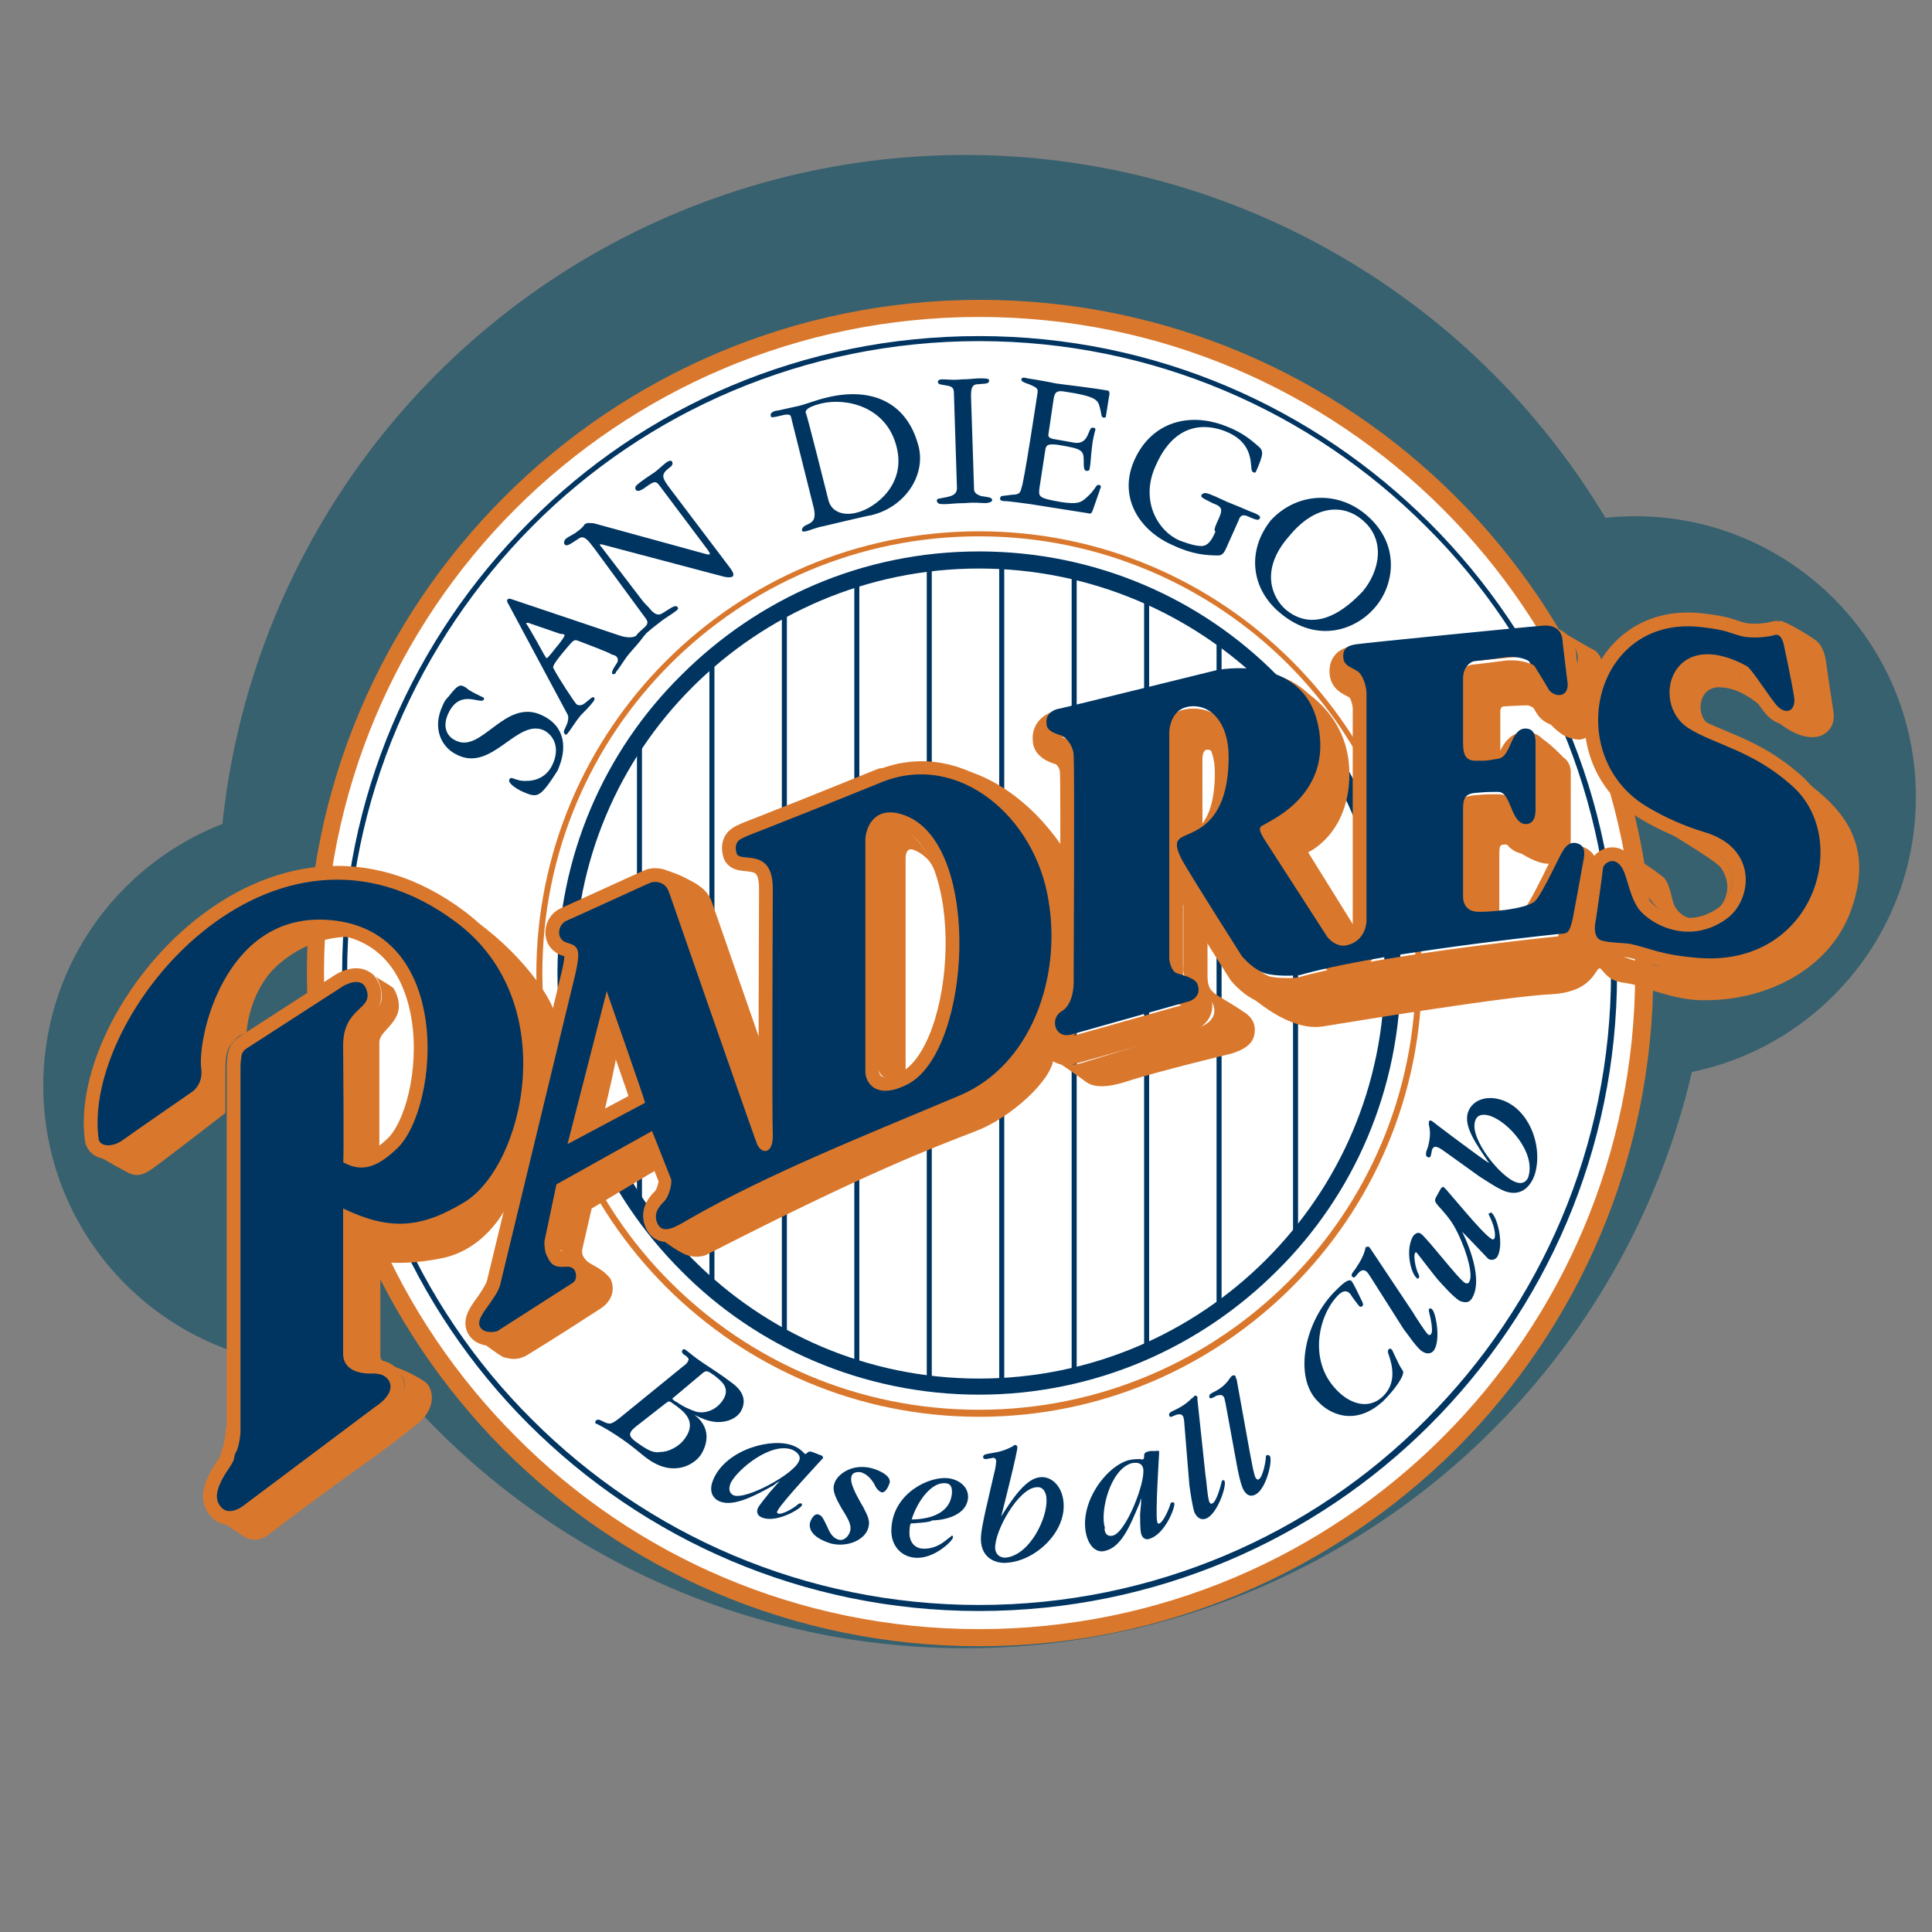 <?xml version="1.0" encoding="utf-8"?>
<!-- Generator: Adobe Illustrator 22.1.0, SVG Export Plug-In . SVG Version: 6.00 Build 0)  -->
<svg version="1.1" id="Layer_1" xmlns="http://www.w3.org/2000/svg" xmlns:xlink="http://www.w3.org/1999/xlink" x="0px" y="0px"
	 viewBox="0 0 192 192" style="enable-background:new 0 0 192 192;" xml:space="preserve">
<rect x="0" y="0" width="192" height="192" fill="#808080" stroke="none"/>
<style type="text/css">
	.st0{fill:#38616F;}
	.st1{fill:#FFFFFF;}
	.st2{fill:#D9782D;}
	.st3{fill:#003562;}
	.st4{fill:none;stroke:#D9782D;stroke-width:2.736;stroke-linecap:round;stroke-linejoin:round;stroke-miterlimit:2.613;}
</style>
<circle class="st0" cx="32.2" cy="107.9" r="27.9"/>
<circle class="st0" cx="162.5" cy="79.2" r="27.9"/>
<circle class="st0" cx="95.9" cy="89.6" r="74.2"/>
<path class="st1" d="M97.3,162.7c36.4,0,66-29.5,66-66s-29.5-66-66-66c-36.4,0-66,29.5-66,66C31.3,133.2,60.9,162.7,97.3,162.7z"/>
<path class="st2" d="M97.3,161.9c18,0,34.3-7.3,46.1-19.1c11.8-11.8,19.1-28.1,19.1-46.1c0-18-7.3-34.3-19.1-46.1
	c-11.8-11.8-28.1-19.1-46.1-19.1c-18,0-34.3,7.3-46.1,19.1S32.2,78.7,32.2,96.7c0,18,7.3,34.3,19.1,46.1
	C63,154.6,79.3,161.9,97.3,161.9L97.3,161.9z M97.3,163.6c-18.5,0-35.2-7.5-47.3-19.6C38,131.9,30.5,115.2,30.5,96.7
	c0-18.5,7.5-35.2,19.6-47.3c12.1-12.1,28.8-19.6,47.3-19.6s35.2,7.5,47.3,19.6c12.1,12.1,19.6,28.8,19.6,47.3
	c0,18.5-7.5,35.2-19.6,47.3C132.5,156.1,115.8,163.6,97.3,163.6z"/>
<path class="st3" d="M97.3,159.5c17.3,0,33.1-7,44.4-18.4c11.4-11.4,18.4-27.1,18.4-44.4c0-17.3-7-33.1-18.4-44.4
	c-11.4-11.4-27.1-18.4-44.4-18.4s-33.1,7-44.4,18.4S34.5,79.4,34.5,96.7s7,33.1,18.4,44.4C64.3,152.5,80,159.5,97.3,159.5z
	 M97.3,160.1c-17.5,0-33.3-7.1-44.8-18.6C41.1,130.1,34,114.2,34,96.7c0-17.5,7.1-33.3,18.6-44.8C64,40.4,79.8,33.4,97.3,33.4
	c17.5,0,33.3,7.1,44.8,18.6c11.5,11.5,18.6,27.3,18.6,44.8s-7.1,33.3-18.6,44.8C130.7,153,114.8,160.1,97.3,160.1z"/>
<path class="st3" d="M67.5,136.1c0.2-0.2,0.7-0.5,0.8-0.7c0.2-0.3,0.2-0.4-0.2-0.7c-0.2-0.1-0.4-0.3-0.3-0.5c0.1-0.2,0.3-0.1,0.4,0
	c0.3,0.2,0.7,0.6,1.6,1.2c0.9,0.6,2,1.3,2.9,2c1.7,1.2,1.2,2.4,0.9,2.9c-0.6,0.9-1.8,1.1-2.6,1c-0.7-0.1-1.2-0.3-2-0.7l0,0
	c2,1.5,1,3.4,0.7,3.9c-0.7,1.1-2.8,2.3-5.3,0.5c-0.6-0.4-1.5-1.3-3.2-2.4c-0.9-0.6-1.7-1-1.9-1.1c-0.1,0-0.2-0.1-0.1-0.3
	c0.2-0.2,0.4-0.1,0.6,0c0.8,0.4,0.9,0.4,1.8-0.3L67.5,136.1L67.5,136.1z M63.8,141.3c-0.1,0.1-1,0.7-1.1,1c-0.2,0.3-0.1,0.6,0.8,1.2
	c1,0.7,1.5,0.9,2.1,0.8c0.8,0,1.9-0.5,2.5-1.4c1.2-1.7-0.2-2.7-1.2-3.4c-0.4-0.3-0.4-0.3-0.8,0L63.8,141.3z M66.8,139
	c0.2,0.2,0.3,0.3,0.4,0.3c0.7,0.5,1.4,0.8,2,1c0.8,0.2,1.9-0.1,2.6-1.1c0.9-1.3-0.2-2-0.8-2.5c-0.7-0.5-0.8-0.5-1.1-0.3L66.8,139z
	 M81.5,144.6c0.1,0,0.3,0.1,0.3,0.3c-0.1,0.1-4.2,4.5-4.5,5.2c-0.1,0.1-0.1,0.3,0,0.3c0.4,0.2,1.7-0.6,2-0.9
	c0.1-0.1,0.2-0.1,0.3-0.1c0.1,0,0.1,0.1,0.1,0.2c-0.2,0.4-2.6,1.8-4,1.2c-0.2-0.1-0.6-0.3-0.4-0.9c0.2-0.4,0.9-1.2,1.2-1.6l0.7-0.8
	c0.1-0.1,0.3-0.3,0.3-0.3l0,0c-0.2,0.1-0.4,0.2-0.6,0.4c-1.8,1-4,2.2-5.4,1.6c-0.9-0.4-1-1.3-0.6-2.2c1.3-3,5.9-4.2,8-3.3
	c0.5,0.2,0.8,0.5,0.9,0.6c0,0,0.2,0.2,0.2,0.2c0.1,0,0.2-0.1,0.2-0.1c0.2-0.2,0.3-0.2,0.8,0L81.5,144.6L81.5,144.6z M72.9,148.6
	c1.2,0.5,6-2.1,6.5-3.4c0.3-0.6-0.4-1-0.6-1.1c-2.1-0.9-5.5,1.9-6.2,3.3C72.5,147.7,72.3,148.3,72.9,148.6z M80.5,151.3
	c0.1-0.3,0.4-0.9,0.8-0.8c0.4,0.1,0.5,0.4,0.9,1.2c0.4,1,0.8,1.2,1.1,1.3c0.6,0.2,1.1-0.4,1.2-0.9c0.1-0.5-0.1-1-0.8-2.1
	c-0.7-1.2-1-1.9-0.8-2.5c0.2-0.9,1.7-2.1,3.7-1.6c1.1,0.3,2,0.9,1.8,1.5c-0.1,0.3-0.4,1-0.8,0.9c-0.3-0.1-0.6-0.5-0.7-0.8
	c-0.2-0.3-0.6-1-1.4-1.2c-0.1,0-0.8-0.1-0.9,0.5c-0.1,0.5,0.2,1.3,1.2,3c0.4,0.8,0.7,1.3,0.5,2c-0.3,1.2-2,2-3.7,1.6
	C82.3,153.3,80.2,152.7,80.5,151.3L80.5,151.3z M90.5,151.4c-0.1,0.3-0.1,0.4-0.1,0.5c-0.2,1.7,0.9,2,1.3,2c0.3,0,1.2,0.1,2.4-0.9
	c0.4-0.3,0.5-0.4,0.5-0.4c0.1,0,0.1,0.1,0.1,0.2c0,0.3-1.9,2.2-3.8,2c-1.3-0.1-2.5-1.2-2.3-3.1c0.3-3.4,3.8-5,5.6-4.8
	c1,0.1,2.1,0.8,2,2c-0.2,1.9-2.8,2.2-3.6,2.2C92.6,151.3,90.5,151.4,90.5,151.4z M94.6,148.4c0-0.2,0.1-1-0.7-1
	c-1.3-0.1-2.7,1.7-3.3,3.6C91.8,151,94.4,150.7,94.6,148.4z M99.5,150.7c1.2-1.9,2.5-3.8,3.9-3.9c1.1-0.1,2.2,0.9,2.3,2.6
	c0.2,2.9-2.8,5.7-5.6,5.9c-0.8,0.1-2.4-0.2-2.6-2c-0.1-0.8,0.2-2,0.4-3l0.9-3.9c0.1-0.3,0.2-1,0.2-1.2c0-0.2-0.2-0.4-0.4-0.3
	c-0.1,0-0.5,0.1-0.6,0.1c-0.1,0-0.3,0-0.3-0.2c0-0.3,0.4-0.3,0.9-0.4c0.7-0.1,1.4-0.3,2.1-0.7c0.1-0.1,0.1-0.1,0.2-0.1
	c0.1,0,0.2,0.1,0.2,0.2C101.2,144,99.7,149.9,99.5,150.7L99.5,150.7L99.5,150.7z M104,149c0-0.6-0.3-1.3-1-1.2
	c-1.8,0.1-4.2,4.4-4.1,6.1c0.1,0.9,0.9,0.9,1,0.9C102.3,154.6,104.1,150.9,104,149z M114.8,144.2c0.1,0,0.4-0.1,0.4,0.1
	c0,0.1-0.4,6.2-0.2,6.9c0,0.1,0.1,0.3,0.2,0.2c0.4-0.1,1-1.5,1.1-1.9c0-0.1,0.1-0.2,0.2-0.2c0.1,0,0.2,0,0.2,0.1c0,0,0,0,0,0
	c0.1,0.4-0.9,3-2.4,3.5c-0.2,0.1-0.7,0.2-0.9-0.5c-0.1-0.4-0.1-1.5-0.1-1.9l0.1-1.1c0-0.1,0-0.4,0-0.5l0,0c-0.1,0.2-0.1,0.4-0.2,0.6
	c-0.8,1.9-1.7,4.2-3.3,4.6c-0.9,0.3-1.6-0.4-1.9-1.4c-0.9-3.2,1.9-7,4.2-7.6c0.5-0.1,0.9-0.1,1.1-0.1c0,0,0.3,0.1,0.3,0
	c0.1,0,0.1-0.2,0.1-0.3c0-0.3,0.1-0.4,0.6-0.5L114.8,144.2z M110.6,152.6c1.3-0.3,3.3-5.4,3-6.7c-0.2-0.7-0.9-0.5-1.1-0.5
	c-2.2,0.6-3.2,4.9-2.7,6.4C109.7,152.1,109.9,152.8,110.6,152.6L110.6,152.6z M119.8,146.6c0.1,0.5,0.2,2.3,0.4,2.7
	c0.1,0.1,0.1,0.2,0.3,0.1c0.4-0.2,0.8-1.7,0.9-2.1c0-0.1,0-0.1,0.1-0.2c0.1,0,0.2,0,0.2,0.1c0.2,0.5-0.7,3.2-1.8,3.7
	c-0.5,0.2-0.9,0-1.2-0.6c-0.2-0.6-0.4-2-0.5-2.7l-0.5-6.1c0-0.4-0.1-0.6-0.1-0.7c-0.2-0.4-0.6-0.2-0.7-0.2c-0.5,0.2-0.6,0.3-0.7,0.1
	c-0.1-0.3,0.2-0.4,0.6-0.6c0.2-0.1,0.9-0.4,1.6-1.1c0.3-0.2,0.3-0.3,0.3-0.3c0.1,0,0.2,0,0.3,0.1c0,0.1,0,0.1,0,0.3L119.8,146.6
	L119.8,146.6z M124.2,144.3c0.1,0.5,0.4,2.3,0.6,2.6c0.1,0.1,0.2,0.2,0.3,0.1c0.4-0.2,0.7-1.8,0.7-2.2c0-0.1,0-0.1,0.1-0.2
	c0.1,0,0.2,0,0.3,0.1c0.3,0.5-0.4,3.3-1.4,3.8c-0.5,0.3-0.9,0.1-1.2-0.4c-0.3-0.5-0.6-2-0.7-2.6l-1.1-6c-0.1-0.4-0.1-0.6-0.2-0.7
	c-0.2-0.3-0.6-0.1-0.7-0.1c-0.5,0.3-0.6,0.3-0.7,0.2c-0.1-0.3,0.1-0.4,0.5-0.6c0.6-0.3,1.1-0.7,1.5-1.3c0.2-0.3,0.3-0.3,0.3-0.3
	c0.1,0,0.2-0.1,0.3,0.1c0,0.1,0,0.1,0.1,0.3L124.2,144.3L124.2,144.3z M132.9,128.1c0.3-0.3,1.1-1.1,1.4-0.8
	c0.2,0.2,0.8,1.5,0.9,1.7c0.3,0.6,0.3,0.6,0.2,0.8c-0.1,0.1-0.3,0.1-0.4-0.1c-0.1-0.1-0.7-0.9-0.8-1.1c-0.2-0.2-0.5-0.5-1.1,0
	c-2.1,2-3.1,6.6-0.3,9.5c1.2,1.3,3.1,2.1,4.6,0.7c1.5-1.4,0.9-3.3,0.6-4.2c-0.1-0.2-0.1-0.4,0-0.5c0.1-0.1,0.2-0.1,0.3,0
	c0.1,0.1,0.1,0.2,0.4,0.8c0.2,0.4,0.4,0.9,0.7,1.3c0.3,0.4-0.8,1.9-1.9,3c-2.9,2.7-5.5,1.2-6.5,0.1
	C128.5,136.9,129.6,131.2,132.9,128.1L132.9,128.1z M140.4,130.4c0.3,0.5,1.2,1.9,1.5,2.2c0.1,0.1,0.2,0.1,0.3,0
	c0.3-0.3-0.1-1.9-0.2-2.3c0-0.1,0-0.1,0-0.2c0.1-0.1,0.2-0.1,0.3,0c0.4,0.3,0.9,3.1,0.2,4.1c-0.3,0.4-0.8,0.4-1.3,0
	c-0.5-0.4-1.3-1.6-1.7-2.1l-3.3-5.2c-0.2-0.3-0.3-0.5-0.5-0.6c-0.3-0.2-0.6,0.1-0.7,0.2c-0.4,0.5-0.4,0.5-0.6,0.4
	c-0.2-0.2,0-0.4,0.3-0.8c0.1-0.2,0.6-0.8,0.9-1.7c0.1-0.3,0.1-0.4,0.1-0.4c0-0.1,0.2-0.1,0.3-0.1c0.1,0,0.1,0.1,0.2,0.2L140.4,130.4
	L140.4,130.4z M145.3,122.4c0,0,2.3,4.4,1,6.6c-0.4,0.7-1.1,0.3-1.2,0.3c-0.7-0.4-1.8-1.7-2-1.9c-0.4-0.4-2.2-2.8-2.3-2.9
	c-0.1-0.1-0.2,0-0.2,0.1c-0.1,0.2,0,1.3,0.4,2.1c0,0.1,0.1,0.2,0,0.3c-0.1,0.1-0.2,0.1-0.2,0c-0.5-0.3-1.2-2.6-0.4-4.1
	c0.2-0.3,0.5-0.5,0.8-0.3c0.6,0.4,3.8,4.6,4.4,4.9c0.2,0.1,0.4,0,0.4-0.1c0.4-0.6-0.1-2.7-1.1-4.8c-0.4-0.8-0.7-1.4-2-2.8
	c-0.2-0.3-0.4-0.4-0.2-0.8l0.5-0.9c0.1-0.1,0.2-0.2,0.3-0.1c0.3,0.2,3.8,4.6,4.7,5.1c0.1,0.1,0.2,0.1,0.3,0c0.1-0.1,0.2-0.9-0.5-2.3
	c-0.1-0.2-0.1-0.2,0-0.2c0,0,0.1-0.1,0.2-0.1c0.6,0.4,1.3,3.2,0.6,4.4c-0.2,0.3-0.6,0.4-0.9,0.2c0,0,0,0,0,0
	C147.5,124.7,146.2,123.3,145.3,122.4L145.3,122.4L145.3,122.4z M148,115.6c-1.3-1.9-2.6-3.7-2.1-5.1c0.4-1.1,1.7-1.7,3.3-1.2
	c2.8,0.9,4.2,4.7,3.3,7.5c-0.3,0.8-1.1,2.2-2.9,1.6c-0.8-0.3-1.8-1-2.6-1.5l-3.2-2.3c-0.3-0.2-0.8-0.6-1-0.6c-0.2-0.1-0.4,0-0.5,0.3
	c0,0.1-0.1,0.5-0.1,0.5c0,0.1-0.1,0.3-0.3,0.2c-0.3-0.1-0.2-0.5,0-1c0.2-0.7,0.3-1.5,0.1-2.2c0-0.1,0-0.2,0-0.3
	c0-0.1,0.1-0.2,0.3-0.1C142.4,111.5,147.3,115.2,148,115.6L148,115.6L148,115.6z M148.1,110.9c-0.6-0.2-1.3-0.2-1.5,0.5
	c-0.6,1.7,2.5,5.6,4.1,6.1c0.9,0.3,1.2-0.5,1.2-0.6C152.6,114.5,149.9,111.5,148.1,110.9L148.1,110.9z"/>
<path class="st3" d="M92.1,137.2v-23.4h0.5v23.4H92.1z M120.9,129.9V63.6h0.5v66.3H120.9z M70.5,127.9V66H71v61.8
	C71,127.9,70.5,127.9,70.5,127.9z M77.7,132.9V61h0.5v72H77.7z M84.9,135.7V57.8h0.5v77.9H84.9z M99.3,137.5V56.2h0.5v81.3H99.3z
	 M106.5,136.6V57.1h0.5v79.5H106.5z M113.7,134.1V59.5h0.5v74.6H113.7z M63.8,73.7v46.8h-0.5V73.7H63.8z M92.1,76.3v-20h0.5v20H92.1
	z M129,70.9v52h-0.5v-52H129z"/>
<path class="st2" d="M97.3,53.3c-24,0-43.4,19.4-43.4,43.4c0,12,4.9,22.9,12.7,30.7c7.9,7.9,18.7,12.7,30.7,12.7
	c12,0,22.9-4.9,30.7-12.7c7.9-7.9,12.7-18.7,12.7-30.7c0-12-4.9-22.9-12.7-30.7C120.2,58.2,109.3,53.3,97.3,53.3L97.3,53.3z
	 M97.3,52.8c12.1,0,23.1,4.9,31.1,12.9c8,8,12.9,19,12.9,31.1c0,12.1-4.9,23.1-12.9,31.1c-8,8-19,12.9-31.1,12.9
	c-12.1,0-23.1-4.9-31.1-12.9c-8-8-12.9-19-12.9-31.1C53.3,72.5,73,52.8,97.3,52.8z"/>
<path class="st3" d="M97.3,56.5c-11.1,0-21.2,4.5-28.5,11.8S57.1,85.6,57.1,96.7s4.5,21.2,11.8,28.5S86.2,137,97.3,137
	s21.2-4.5,28.5-11.8s11.8-17.3,11.8-28.5s-4.5-21.2-11.8-28.5C118.5,61,108.4,56.5,97.3,56.5z M97.3,54.8c11.6,0,22.1,4.7,29.6,12.3
	c7.6,7.6,12.3,18.1,12.3,29.6c0,11.6-4.7,22.1-12.3,29.6c-7.6,7.6-18.1,12.3-29.6,12.3s-22.1-4.7-29.6-12.3
	c-7.6-7.6-12.3-18.1-12.3-29.6c0-11.6,4.7-22.1,12.3-29.6C75.3,59.5,85.7,54.8,97.3,54.8z"/>
<path class="st3" d="M48,69.3c0.1,0,0.1,0.1,0.1,0.2c-0.3,0.6-2.3-1.1-3.5,1.3c-0.7,1.4-0.2,2.4,0.7,2.8c2.6,1.3,4.9-4.3,8.6-2.5
	c2.3,1.1,2.5,3.3,1.5,5.5c-0.2,0.3-0.7,1.1-1.1,1.6c-0.8,1-1.2,1-2.3,0.5c-0.5-0.2-1.5-0.8-1.4-1.2c0.2-0.5,0.6,0.2,1.8,0.1
	c0.4,0,1.8-0.1,2.5-1.6c0.8-1.7,0.1-2.9-0.8-3.4c-2.7-1.3-5.2,4.2-8.7,2.4c-1.5-0.7-2.5-2.6-1.4-4.9c0.1-0.3,0.3-0.6,0.6-0.9
	c1-1.3,1.2-1.2,1.8-0.8C46.5,68.6,48,69.3,48,69.3z M57.5,63.7c-0.5-0.2-0.5-0.1-1.6,1.2c-0.9,1.1-1,1.4-0.9,1.5
	c0.5,1,2.1,3.4,2.3,3.6c0.3,0.2,0.7,0,0.8-0.1c0.5-0.4,0.8-0.7,0.9-0.6c0.2,0.1,0,0.4-0.1,0.5c-0.3,0.4-0.8,0.9-1.2,1.3
	c-0.5,0.6-0.9,1.3-1.3,1.8c-0.1,0.1-0.2,0.2-0.3,0c-0.2-0.2,0.1-0.5,0.3-1.1c0.1-0.4,0.1-0.6,0-0.8l-6-11.2c0-0.1,0-0.2,0-0.2
	c0.1-0.1,0.2-0.1,0.3-0.1l10.7,3.6c1.1,0.4,1.6,0.2,1.8,0.1c0.5-0.3,0.6-0.7,0.9-0.5c0.2,0.1,0.1,0.3-0.1,0.5
	c-0.5,0.7-1,1.2-1.5,1.8c-0.5,0.6-0.8,1.2-1.3,1.8C61.2,67,61,67,60.9,67c-0.2-0.1,0-0.5,0.4-1.1c0.1-0.1,0.2-0.5-0.1-0.7
	c-0.1-0.1-0.3-0.1-0.5-0.2C60.7,64.9,57.5,63.7,57.5,63.7z M54.1,65.1c0.1,0.1,0.1,0.2,0.2,0.3c0.1,0.1,0.9-1,1-1.1
	c0.1-0.1,0.9-1.1,0.8-1.2C56,63,55.9,63,55.7,63l-3.2-1.1c0,0-0.1,0-0.2,0c0,0,0,0.1,0,0.1C52.4,62,54.1,65.1,54.1,65.1z"/>
<path class="st3" d="M65.5,48.2c-0.4-0.5-0.6-0.3-1.6,0.4c-0.2,0.1-0.5,0.3-0.7,0.1c-0.2-0.3,0.1-0.5,0.2-0.6
	c0.5-0.4,1.1-0.8,1.7-1.2c0.4-0.3,0.9-0.8,1.2-1c0.2-0.1,0.4-0.2,0.5,0c0.1,0.2,0,0.4-0.3,0.6c-0.9,0.7-0.7,1,0.2,2.2l5.9,7.8
	c0.2,0.3,0.4,0.6,0.2,0.8c-0.2,0.1-0.5,0.1-0.9,0l-12.1-3.2c-0.1,0-0.1,0-0.2,0c0,0,0,0.1,0.2,0.3l3.9,5.1c0.3,0.4,0.5,0.6,0.8,0.9
	c0.7,0.9,1.1,0.7,1.4,0.5c0.8-0.5,1.2-0.8,1.4-0.6c0.2,0.2,0,0.3-0.1,0.4c-0.5,0.4-1.1,0.7-1.7,1.2c-1.2,0.9-1.3,1.1-1.8,1.5
	c-0.1,0.1-0.3,0.2-0.4,0c-0.2-0.2-0.1-0.3,0.8-1.1c0.3-0.3,0.3-0.5,0.1-0.8l-4.7-6.4c-0.3-0.4-0.5-0.7-0.6-0.8
	c-0.8-1.1-1.1-1-1.5-0.7c-0.9,0.6-1.1,0.7-1.3,0.5c-0.1-0.2,0-0.5,0.2-0.6c0.2-0.2,0.6-0.3,1.1-0.7c0.4-0.3,0.6-0.5,0.7-0.7
	c0.3-0.2,0.6-0.1,0.9-0.1l11.3,3.1c0.1,0,0.1,0,0.2,0c0.1-0.1,0-0.2-0.2-0.5L65.5,48.2L65.5,48.2z M82.3,49.6c0.3,1.4,1.7,1.7,3,1.3
	c1.5-0.4,4.8-2.6,3.8-6.5c-1-4-5-4.9-7.5-4.3c-1.6,0.4-1.6,0.8-1.5,1C80.2,41.2,82.3,49.6,82.3,49.6z M81.8,52.3
	c-0.6,0.1-1.3,0.4-1.7,0.5c-0.1,0-0.4,0.1-0.4-0.1c0-0.2,0.1-0.4,0.6-0.6c0.4-0.2,0.8-0.4,0.6-1.5l-2.3-9.2c-0.1-0.4-0.9-0.1-1.4,0
	c-0.5,0.1-0.6,0.1-0.6-0.1c-0.1-0.3,0.4-0.5,0.7-0.5l1.8-0.4c1-0.2,1.8-0.6,3.1-0.9c4.1-1,7.9,0.2,9.1,4.9c0.7,2.9-1.4,6-4.7,6.8
	C86.4,51.2,81.8,52.3,81.8,52.3z M96.8,48.6c0,0.5,0.5,0.6,0.7,0.7c0.6,0.1,1.1,0.1,1.1,0.4c0,0.2-0.4,0.3-0.7,0.3
	c-0.5,0-0.9-0.1-2,0c-1,0-1.5,0.1-2,0.1c-0.5,0-0.7,0-0.8-0.3c0-0.3,0.1-0.2,1-0.4c0.4-0.1,1-0.2,1-0.9l-0.3-9.4
	c0-0.6-0.2-0.7-0.8-0.8c-0.6-0.1-0.7-0.1-0.8-0.3c0-0.3,0.3-0.3,0.5-0.3c0.6,0,0.9,0.1,1.9,0c0.8,0,1.2-0.1,1.8-0.1
	c0.4,0,0.9,0,0.9,0.2c0,0.4-0.4,0.3-1.3,0.4c-0.5,0.1-0.5,0.7-0.5,1.2L96.8,48.6L96.8,48.6z M103.1,39.1c0.1-0.5-0.1-0.6-0.8-0.9
	c-0.6-0.2-0.8-0.3-0.8-0.5c0-0.2,0.3-0.2,0.6-0.1c0.7,0.1,2.4,0.4,2.8,0.5c0.6,0.1,3.4,0.4,5.1,0.7c0.3,0,0.3,0.3,0.2,0.7l-0.3,1.9
	c0,0.1-0.1,0.1-0.2,0.1c-0.3,0-0.2-0.3-0.4-1c-0.2-0.7-0.2-1.1-3.6-1.6c-0.7-0.1-0.9,0.1-1,0.8l-0.5,3.4c-0.1,0.4,0.2,0.5,0.9,0.6
	l1.7,0.3c1.5,0.2,1.3-1.6,1.8-1.5c0.3,0,0.3,0.2,0.2,0.4c-0.1,0.5-0.2,0.7-0.3,1.7c-0.1,0.8-0.1,1.4-0.2,1.9c0,0.2-0.1,0.3-0.3,0.3
	c-0.3,0-0.3-0.4-0.3-1c0-1.1-0.2-1.2-2.6-1.6c-0.9-0.1-1.1,0-1.2,0.4l-0.6,3.9c-0.1,0.9-0.1,1,2.2,1.4c1.4,0.2,1.8,0.1,2.3-0.3
	c1.1-0.9,1.1-1.5,1.4-1.4c0.2,0,0.2,0.1,0.2,0.2c0,0.1-0.1,0.2-0.1,0.3l-0.7,2c-0.1,0.3-0.2,0.4-0.5,0.3l-5.7-0.9
	c-2.2-0.3-2.4-0.3-2.6-0.3c-0.2,0-0.5-0.1-0.4-0.3c0-0.3,0.4-0.2,0.9-0.3c0.5-0.1,1.1,0.1,1.2-0.7C101.7,48.4,103.1,39.1,103.1,39.1
	z M121,51.8c0.5-1.1,0.6-1.4-0.5-1.8c-1-0.5-1.2-0.6-1.1-0.8c0.2-0.3,0.5-0.2,0.8-0.1c0.8,0.3,1.5,0.7,2.3,1
	c0.8,0.3,1.6,0.7,2.2,0.9c0.4,0.2,0.6,0.3,0.5,0.5c-0.1,0.3-0.5,0.1-1-0.1c-0.4-0.2-0.9-0.4-1.1,0.3l-1.3,2.9
	c-0.1,0.2-0.3,0.6-0.7,0.6c-1.2,0-2.6-0.1-4.5-1c-3.3-1.4-5.5-4.7-3.9-8.4c1.7-3.9,5.6-5,9.5-3.3c1.2,0.5,2,1.1,2.8,1.8
	c0.6,0.5,0.6,0.8-0.2,2.6c-0.1,0.1-0.1,0.1-0.3,0c-0.4-0.2,0.4-2.6-2.4-3.9c-1.3-0.6-5.1-1.8-7.3,3.4c-1.5,3.4,0.3,6.4,2.4,7.3
	c0.5,0.2,1.1,0.4,1.6,0.5c0.7,0.1,1.3,0.3,2-1.4C120.5,52.8,121,51.8,121,51.8z M135.7,51.1c3.6,3,2.8,7.1,1,9.2
	c-1.8,2.2-5.7,3.8-9.5,0.6c-2.9-2.4-3.3-6.2-0.9-9.2C128.8,49,132.8,48.7,135.7,51.1z M127.8,60.6c3.4,2.8,6.9-1.1,7.6-1.8
	c1.7-2,2.4-5.2-0.1-7.2c-1.7-1.4-4.5-1.6-7.2,1.7C125.1,56.7,126.5,59.5,127.8,60.6z"/>
<path class="st2" d="M121.4,76.4c-0.3-0.8-0.7-1.9-1.4-1.9c-0.5,0-0.5,0.8-0.5,0.8l0,7.5c-0.9,0.9-2.1,0.8-2.1,0.8v-9.2
	c0-0.8,0.3-2.1,2.1-1.5C120.4,73.2,121.4,75.2,121.4,76.4L121.4,76.4z M168.1,91.3c0,0-1.5-0.2-1.9-1.9c-0.2-0.9-0.5-2-1-2.3
	c-0.5-0.4-3-2.3-4.5-2.6c1,0.3,1.9,1,2.3,2.6C163.6,89.5,165.1,91.4,168.1,91.3z M37.5,135.7c-0.4-0.1-1.6-0.3-1.7-0.3
	c-0.3-0.1-0.8-0.4-0.8-0.4l0-13.4c0,0,3.1,1,6,0.7c2.7-0.3,4.4-1.4,6-2.5c1.1-0.7,4.9-5.2,5.7-12c0.1-0.9,0.5-10.8-7.4-17.6
	l-0.7-0.3c5.1,2.6,9.6,7.9,10.5,10.7c0.8,2.3-4.7,19.2-4.7,19.2s-1.9,4.2-6.3,5.2c-3.7,0.8-6.3,0.4-6.3,0.4l0,9.4
	c0,0.3,0.4,0.7,0.7,0.8c0.7,0.2,2.2,0.7,3.7,1.7c0.9,0.6,1.2,2.6-0.6,4.1c0,0-2.8,2.3-6.4,4.8c-2.9,2.1-5.5,4-8.5,6.3
	c-1.4,1.1-2.6,0.1-2.6,0.1l-2.7-1.8c1.2,0.8,3.2-0.5,3.2-0.5s14.1-10.7,15.1-11.4c0.5-0.4,1.2-2.3-1.1-3.2
	C38.4,135.7,38,135.7,37.5,135.7z M57.5,124.7c-0.3-0.1-0.6-0.2-0.7-0.3c-0.6,0-1.4,0-1.5-0.7l1.2-5.5l8-4.6l1,2.5l-6.7,4l-0.9,3.9
	c-0.2,0.7,0.2,1.1,0.4,1.3c0.4,0.4,1.5,0.7,2.3,1.7c0.2,0.2,0.9,1.9-1,3.1c-2,1.3-4.5,2.9-7.1,4.5c-1.1,0.7-1.9,0.4-2.4,0.3
	c-0.4-0.1-3-2.1-3-2.1c1.1,0.5,2.7-0.1,2.7-0.1l7.7-4.8c0.9-0.6,0.4-2,0.2-2.6C57.8,125.1,57.7,124.9,57.5,124.7z M93.9,76.1
	c7.9,1.1,12.2,8.9,12.2,8.9l0,14.3c0,0,0,1.1-0.2,1.5c-0.5,0.5-2.2,2-1.9,3.3c0,0.1,0.8-0.4,0.7,1.1c-0.2,2.2-4.3,5.9-7.7,7.2
	c-4.4,1.7-10.8,4.1-26.8,12.3c-0.4,0.2-1.3,0.3-2,0c-0.9-0.3-3.1-2-3.1-2c1.1,0.5,2.4-0.2,2.4-0.2c15.8-7.7,26.3-12.1,26.3-12.1
	c7.8-2.9,13.1-10.2,11.4-20.8C103.5,79.1,96.6,77.1,93.9,76.1z"/>
<path class="st2" d="M118.8,97.9c-0.8-0.2-0.7-0.4-1-0.8s-0.2-1.1-0.2-1.1v-6.6l2.4,3.5l0,4.1c0,1.1,0.3,1.5,1.1,2
	c1,0.6,2,1.2,2.4,1.5c0.7,0.4,1.2,1,1.2,1.8c0,1-0.4,1.8-2.3,2.4c0,0-7.5,1.8-10.5,2.8c-1.9,0.6-3.2,0.6-4,0c-0.5-0.4-3-2.1-3-2.1
	c0.9,0.3,1.6,0.5,2.4,0.3l12.1-3.7c0,0,2-0.7,1-2.5C120.1,98.8,119,97.9,118.8,97.9z M128.8,68.2c0,0,5.3,2.4,5.3,8.7
	c0,6-4.1,7.8-4.1,7.8l4.6,7.4l0.2,0.8c0,0,0.3,1.2-0.8,1.3c-0.9,0.1-1.3-0.5-1.3-0.5s-5.8-8.9-6.2-9.5c1.9-1.2,6.9-3.9,5.6-10.8
	C131.9,71.8,130.3,69.2,128.8,68.2L128.8,68.2z"/>
<path class="st2" d="M178.1,76.6c2.9,2.4,8.9,5.7,5.8,14c-2.2,5.9-8.6,8.9-14.7,8.8c-2.4,0-5-1-6.6-1.5c-1.6-0.4-2.3-0.1-3.4-1.5
	c-0.7-0.9-0.3,2.1-4.9,2.4c-4.5,0.2-19.1,2.6-22.8,3.2c-4.1,0.7-9-4.6-8.9-4.7c0.2-0.2,3.3,2.6,5.6,2.1c3.6-0.8,26.8-3.9,26.8-3.9
	s1.3,0.1,1.8-1.3c0,0,0.5-0.5,0.6-0.5c1.4,1.1,4.1,1.4,4,1.4c1.9,0.7,3.5,1.1,8.4,1.2c10.1,0.2,12.2-9.8,12.1-11.9
	C182,80.2,177.9,76.9,178.1,76.6L178.1,76.6z M172.7,67.2c-1.6-1.8-4.6-1-5.2-0.2c-0.6,0.7-0.7,3,0.5,4.1c0.3,0.3,1.4,0.8,2.3,1.3
	c0,0-1.4-0.7-1.3-2.3c0.1-1.2,0.9-1.8,1.8-1.8c3.1,0,5.5,3.3,6.2,3.7c0,0,2.2,1.8,4,1.1c1.3-0.6,1.3-1.8,1.2-2.4s-0.7-4.6-0.7-4.7
	c-0.1-0.8-0.3-1.8-1.1-2.4c-1.3-0.9-3.1-1.9-3.5-1.9c0,0.2,1.4,1.8,1.4,1.6c0-0.1,0.9,5.3,0.9,5.3c0-0.1,0.3,2-0.6,2.5
	c-0.9,0.4-2.3-0.6-3-1.1C174.8,69.5,174.3,69,172.7,67.2L172.7,67.2z M152.8,70.2c0,0,1.3,2.3,2.9,1.5c1.3-0.6,1.1-2.3,1.1-2.3
	s0-4,0-4.2c0-0.2-0.4-1.4-1.2-2.2c0,0,2.4,1.4,2.8,1.6c0.7,0.4,0.8,1.2,0.8,1.2c-0.9,1.4-1.4,3.3-1.6,5.6c0,0.2,0.1,1.8,0.1,1.8
	s-0.4,0.6-1.8,0.1c-0.7-0.2-1.6-1-2.4-2c-0.6-0.7-1.4-1.2-1.7-1.2c-0.8,0-2.3,0.1-2.3,0.1c-0.2,0-0.4,0.1-0.4,0.5l0,5.1l-2.1,0
	c0,0-0.7-0.1-0.7-0.7l0-5.1c-0.1-1.7,1.3-1.9,1.3-1.9l2.5-0.1c0,0,1.3-0.1,1.6,0.5C151.6,68.6,152.8,70.2,152.8,70.2z"/>
<path class="st2" d="M149,91.2v-5.9c0-0.9,0-1.2,0.2-1.3c0.1-0.1,0.6-0.1,0.8,0c3.3,2.5,4.6,1.9,5.2,1.4c0.9-0.6,0.9-1.3,0.9-2.2
	v-6.5c0-0.8-0.5-1.3-0.7-1.4c-0.1-0.1-1.5-1.6-2.5-2.1c1.1,0.8,0.8,2.3,0.8,2.3l0,6.6c0,0,0.3,2.1-2.1,1.9c-1.1-0.1-1.5-1-2-2
	c-0.3-0.6-0.5-1-1-1c-0.2,0-1.5,0.1-1.5,0.1s-1,0-1,0.8l0,9.1c0,0,0.8,0.4,2.1,0.3L149,91.2L149,91.2z M24.5,102.6c0,0,0.2-4,3-6.6
	c4.1-3.7,8.4-2.8,8.4-2.8c-2.9-1.7-5.5-0.7-7.2-0.3c-3.3,0.8-4.9,3.7-6.3,6c-1.2,1.9-1.8,5.6-1.8,7.5c0,1.9-0.9,2.6-0.9,2.6
	l-8.4,5.9c0,0-1,0.4-1.8-0.2c0,0,1.8,1.1,2.6,1.5c0.8,0.4,1.5,1.1,3.1-0.1c1.4-1,7.2-5.5,7.2-5.5v-4.5c0,0,0-1.3,0.3-1.9
	c0.3-0.6,1-1.2,1-1.2S24.5,102.6,24.5,102.6z M39.1,98.2c0.2,0.3,0.9,1.6,0.3,2.8c-0.6,1.2-1.7,1.7-1.7,2.6l0,10.8
	c-0.3,0.4-0.8,0.8-1,0.8c-1.1,0.2-1.4-0.3-1.4-0.3l0-12c0-0.9,0.3-0.8,1.1-1.7c0.8-0.9,2.2-1.2,1.2-3.7c-0.2-0.5-0.6-0.7-0.9-0.9
	C36.6,96.7,38.8,97.9,39.1,98.2z M60.1,110.3l-1.9,1.1c0,0,2.2-8.7,2.2-8.7l0.8,2.5C61.3,105.2,60.1,110.3,60.1,110.3z M93.4,87.9
	c-1.2-4.5-3.9-5.9-4.7-6.1c-1.2-0.3-1.4,0.8-1.4,0.8l0,23.1c0,0-0.2,1.5,1.1,1.4c0.4,0,1-0.2,1.6-0.8v-21c0-0.7,0.3-0.9,0.5-0.9
	c0.2,0,0.9,0.2,1.7,1C93,86.3,93.4,87.9,93.4,87.9z M68.4,87.4c-0.9-0.5-1.8-0.8-2.8-1.1c0.7,0.3,1.6,0.5,2.2,2.1l7.7,22.5l0-7.6
	l-4.7-13.5C70.4,88.5,69.4,87.9,68.4,87.4z M170.8,90.3c0,0,1.8-1.8,0.2-4.1c-0.6-0.8-7.1-4.6-7.1-4.6c0.6,0.4-0.3-0.2,1.5,0.7
	c2.1,1.1,6.5,1.9,6.7,4.8C172.2,88.1,171.8,89.5,170.8,90.3z"/>
<path class="st4" d="M155.8,69.7c0,1.5-1.5,1.2-1.9,0.5c-0.5-0.8-0.9-1.6-1.4-2.3c-0.8-1.1-2.7-0.9-2.7-0.9s-3,0.4-3.3,0.4
	c-0.4,0.1-1.1,0.6-1.1,1.7v6.4c0,0.9,0.1,1.8,1.2,1.8c1.4,0,1,0,2.3-0.2s1.2-3,2.7-3c1,0,1,1,1,1.5V82c0,0.4,0,1.5-1,1.5
	c-1.5-0.1-1.4-3.2-2.7-3.2c-1.1,0-1.1,0-2.3,0.1c-1.1,0.1-1.2,0.7-1.2,1.6v8.8c0,0.2,0.1,1.3,1.3,1.4c0.7,0.1,5.1-0.2,5.9-1.1
	c0.8-0.9,2.5-4.7,2.7-4.9c0.2-0.4,0.7-1,1.4-0.8c0.8,0.2,0.8,0.9,0.7,1.5c-0.1,0.6-1.1,6-1.1,6c-0.3,1.2-0.4,1.5-1.2,1.5
	c-3.9,0.4-19,2.1-25.9,4.1c0,0-1.7,0.2-3.2-0.1c-1.4-0.3-2.6-1.8-2.6-1.8s-4.5-7.1-5.5-8.8c-1.3-2.1-1-2.6-0.6-2.9
	c0.9-0.7,4.8-0.9,4.8-8.1c0-3.3-1.7-5.2-3.8-5c-2.1,0.2-2.1,2.6-2.1,2.6l0,22.5c0,0,0.1,1.1,0.7,1.4c0.6,0.2,1.9,0.5,2.1,1.1
	c0.5,1.3-0.8,1.7-0.8,1.7l-11.7,3.3c-1.7,0.5-2.2-1.6-1-2.3c1.4-0.8,1.2-3.4,1.2-3.4s0.1-20.5,0-22c0-0.9-0.7-1.8-1.2-2
	c-1-0.3-1.5-0.6-1.5-1.2c-0.1-0.9,0.6-1.4,1.4-1.6c0.5-0.1,15.5-3.8,15.5-3.8s8.6-1.8,10.1,5.5c1.4,6.7-4.5,9.3-5.1,9.7
	c-0.6,0.4-1.2,0.2,0,2c1.8,2.8,6,9.3,6,9.3s0.9,1.2,2.1,0.8c2-0.6,1.8-2.7,1.8-2.7l0-22.3c0-0.6-0.3-1.8-0.9-2.2
	c-0.6-0.4-1.3-0.5-1.4-1.3c-0.1-1.1,0.6-1.3,1.5-1.4c0.6-0.1,16.6-1.7,18.1-1.8c1.5-0.2,2.2,0.5,2.2,1.7L155.8,69.7L155.8,69.7z
	 M23.9,142.3v-36.4 M23.9,105.9c0,0,0-0.3,0.1-1c0.1-0.5,0.5-0.7,0.5-0.7 M24.5,104.2l9.6-6.2 M34.1,98c0,0,1.8-1.1,2.3,0.3
	c0.8,2.1-2.3,1.7-2.3,5.6c0,0,0.1,11.6,0,11.6c2.1,1.2,3.7,0.2,5.4-1.4c4.2-4.1,5.7-22.2-7.3-22.7C22.3,91,19.6,103.1,20,106.2
	c0.2,1.6-0.9,2.3-0.9,2.3s-5.8,4-6.9,4.8c-1.1,0.8-2.3,0.6-2.4-0.1c-1.7-12.4,17.3-35.3,35.6-21.5c10.6,8,6.6,24.3,0.7,27.8
	c-4.3,2.6-7.4,2.8-12,0.6c0,0,0,14.4,0,14.5c0,0.2,0,1.8,2.5,1.9c0.7,0,1.6-0.1,2.1,0.8c0.6,1.3-1.4,2.5-1.4,2.5s-12.8,9.6-13.2,9.9
	c-0.7,0.5-1.6,0.7-2.1,0.1c-0.7-0.7-0.6-1.8,0.5-3.5c1.1-1.6,0.6-1.2,0.9-1.9c0.3-0.7,0.4-2.1,0.4-2.1 M23.9,142.4L23.9,142.4
	 M159.3,93.5c0.7,0.2,2.1,0.2,2.7,0.3c1.9,0.4,3,1.1,6.8,1.4c11.5,0.9,15.3-11.8,9.3-17.1c-4-3.6-7.8-4.1-10.4-5.8
	c-3.7-2.5-1.6-10.2,5.9-6.1c0.4,0.2,1.8,2.4,2.8,3.7c1,1.3,2.1,0.8,1.9-0.6c-0.2-1.4-1-5.1-1-5.1s-0.2-1.3-0.9-1.1
	c-0.6,0.2-2.3,0.4-3.4,0.1c-1.2-0.3-1.3-0.6-4.1-0.9c-10.7-1.1-13.7,13.1-5,18c1.5,0.9,3.5,1.8,5.5,2.4c5.4,1.6,4.7,6.8,2.2,8.6
	c-4,2.9-8.1,0.2-8.9-1.2c-0.9-1.5-1-3.2-1.6-4c-0.8-1.1-1.8-0.2-1.8,0.2c-0.1,1-0.7,5.1-0.7,5.1S158.1,93.3,159.3,93.5 M64.1,109.6
	l-7.7,4.1l3.9-15.2 M60.3,98.6c0,0,3.9,11,3.8,11 M87.7,77.7C74.9,82.9,74.3,83,74,83.2c-0.5,0.2-1.1,0.5-0.8,1.6
	c0.3,1,3.6-0.7,3.6,3.5c0,1.5-0.1,21.3,0,24.6c0,1.9-1.2,1.8-1.6,0.7c-1.1-3-8.7-24.9-8.7-24.9c-0.4-1.2-1.5-1.1-1.8-1
	c-0.3,0.1-8.1,3.7-8.4,3.8c-0.9,0.4-1.1,1.9,0.1,2.2c0.2,0.1,0.5,0.1,0.8,0.4c0.3,0.3,0.4,0.8,0,2.6c-0.3,1.2-7.5,31-7.5,31
	c-0.2,0.6-0.6,1.2-1,1.8c-0.8,1.1-1.4,1.9-0.9,2.5c0.5,0.6,1.6,0.3,1.6,0.3 M49.4,132.1l7.5-4.8 M56.9,127.3
	c0.5-0.3,0.4-1.1,0.1-1.4s-0.8-0.2-1.2-0.2c-1,0-1.2-0.6-1.5-1.2c-0.2-0.4-0.2-1.3-0.2-1.3 M54.2,123.3l1.2-5.7l9.5-5.3l1.9,4.8
	 M66.8,117.1c0.1,0.4-0.2,1.7-0.7,2.2c-0.4,0.4-1.1,1.1-0.7,2.1c0.5,1.3,1.9,0.4,3.1-0.3c8-4.6,17.9-8.5,26.9-12.3
	c7.2-3,10.2-11.8,8.9-19.4c-1.4-8.1-9-14.7-16.6-11.6 M86,106.5l0-23c0-1.2,0.9-3.7,4.1-2.4c7.5,3.1,6.4,23.2,0.2,26.6
	C87.1,109.4,86,107.6,86,106.5"/>
<path class="st3" d="M23.9,142.3v-36.4c0,0,0-0.3,0.1-1c0.1-0.5,0.5-0.7,0.5-0.7l9.6-6.2c0,0,1.8-1.1,2.3,0.3
	c0.8,2.1-2.3,1.7-2.3,5.6c0,0,0.1,11.6,0,11.6c2.1,1.2,3.7,0.2,5.4-1.4c4.2-4.1,5.7-22.2-7.3-22.7C22.3,91,19.6,103.1,20,106.2
	c0.2,1.6-0.9,2.3-0.9,2.3s-5.8,4-6.9,4.8c-1.1,0.8-2.3,0.6-2.4-0.1c-1.7-12.4,17.3-35.3,35.6-21.5c10.6,8,6.6,24.3,0.7,27.8
	c-4.3,2.6-7.4,2.8-12,0.6c0,0,0,14.4,0,14.5c0,0.2,0,1.8,2.5,1.9c0.7,0,1.6-0.1,2.1,0.8c0.6,1.3-1.4,2.5-1.4,2.5s-12.8,9.6-13.2,9.9
	c-0.7,0.5-1.6,0.7-2.1,0.1c-0.7-0.7-0.6-1.8,0.5-3.5c1.1-1.6,0.6-1.2,0.9-1.9C23.8,143.8,23.9,142.4,23.9,142.3L23.9,142.3
	L23.9,142.3L23.9,142.3z M159.3,93.5c0.7,0.2,2.1,0.2,2.7,0.3c1.9,0.4,3,1.1,6.8,1.4c11.5,0.9,15.3-11.8,9.3-17.1
	c-4-3.6-7.8-4.1-10.4-5.8c-3.7-2.5-1.6-10.2,5.9-6.1c0.4,0.2,1.8,2.4,2.8,3.7c1,1.3,2.1,0.8,1.9-0.6c-0.2-1.4-1-5.1-1-5.1
	s-0.2-1.3-0.9-1.1c-0.6,0.2-2.3,0.4-3.4,0.1c-1.2-0.3-1.3-0.6-4.1-0.9c-10.7-1.1-13.7,13.1-5,18c1.5,0.9,3.5,1.8,5.5,2.4
	c5.4,1.6,4.7,6.8,2.2,8.6c-4,2.9-8.1,0.2-8.9-1.2c-0.9-1.5-1-3.2-1.6-4c-0.8-1.1-1.8-0.2-1.8,0.2c-0.1,1-0.7,5.1-0.7,5.1
	S158.1,93.3,159.3,93.5L159.3,93.5z M64.1,109.6l-7.7,4.1l3.9-15.2C60.3,98.6,64.2,109.6,64.1,109.6z M87.7,77.7
	C74.9,82.9,74.3,83,74,83.2c-0.5,0.2-1.1,0.5-0.8,1.6c0.3,1,3.6-0.7,3.6,3.5c0,1.5-0.1,21.3,0,24.6c0,1.9-1.2,1.8-1.6,0.7
	c-1.1-3-8.7-24.9-8.7-24.9c-0.4-1.2-1.5-1.1-1.8-1c-0.3,0.1-8.1,3.7-8.4,3.8c-0.9,0.4-1.1,1.9,0.1,2.2c0.2,0.1,0.5,0.1,0.8,0.4
	c0.3,0.3,0.4,0.8,0,2.6c-0.3,1.2-7.5,31-7.5,31c-0.2,0.7-0.6,1.2-1,1.8c-0.8,1.1-1.4,1.9-0.9,2.5c0.5,0.6,1.6,0.3,1.6,0.3l7.5-4.8
	c0.5-0.3,0.4-1.1,0.1-1.4s-0.8-0.2-1.2-0.2c-1,0-1.2-0.6-1.5-1.2c-0.2-0.4-0.2-1.3-0.2-1.3l1.2-5.7l9.5-5.3l1.9,4.8
	c0.1,0.4-0.2,1.7-0.7,2.2c-0.4,0.4-1.1,1.1-0.7,2.1c0.5,1.3,1.9,0.4,3.1-0.3c8-4.6,17.9-8.5,26.9-12.3c7.2-3,10.2-11.8,8.9-19.4
	C102.9,81.2,95.3,74.7,87.7,77.7L87.7,77.7z M86,106.5l0-23c0-1.2,0.9-3.7,4.1-2.4c7.5,3.1,6.4,23.2,0.2,26.6
	C87.1,109.4,86,107.6,86,106.5z M155.8,68c0,1.5-1.5,1.2-1.9,0.5c-0.4-0.7-1.4-2.3-1.4-2.3c-0.8-1.1-2.7-0.9-2.7-0.9s-3,0.4-3.3,0.4
	c-0.4,0.1-1.1,0.6-1.1,1.7v6.4c0,0.9,0.1,1.8,1.2,1.8c1.4,0,1,0,2.3-0.2c1.3-0.2,1.2-3,2.7-3c1,0,1,1,1,1.5v6.5c0,0.4,0,1.5-1,1.5
	c-1.5-0.1-1.4-3.2-2.7-3.2c-1.1,0-1.1,0-2.3,0.1c-1.1,0.1-1.2,0.7-1.2,1.6v8.8c0,0.2,0.1,1.3,1.3,1.4c0.7,0.1,5.1-0.2,5.9-1.1
	c0.8-0.9,2.5-4.7,2.7-4.9c0.2-0.4,0.7-1,1.4-0.8c0.8,0.2,0.8,0.9,0.7,1.5c-0.1,0.6-1.1,6-1.1,6c-0.3,1.2-0.4,1.5-1.2,1.5
	c-3.9,0.4-19,2.1-25.9,4.1c0,0-1.7,0.2-3.2-0.1c-1.4-0.3-2.6-1.8-2.6-1.8s-4.5-7.1-5.5-8.8c-1.3-2.1-1-2.6-0.6-2.9
	c0.9-0.7,4.8-0.9,4.8-8.1c0-3.3-1.7-5.2-3.8-5c-2.1,0.2-2.1,2.6-2.1,2.6l0,22.5c0,0,0.1,1.1,0.7,1.4c0.6,0.2,1.9,0.5,2.1,1.1
	c0.5,1.3-0.8,1.7-0.8,1.7l-11.7,3.3c-1.7,0.5-2.2-1.6-1-2.3c1.4-0.8,1.2-3.4,1.2-3.4s0.1-20.5,0-22c0-0.9-0.7-1.8-1.2-2
	c-1-0.3-1.5-0.6-1.5-1.2c-0.1-0.9,0.6-1.4,1.4-1.5c0.5-0.1,15.5-3.8,15.5-3.8s8.6-1.8,10.1,5.5c1.4,6.7-4.5,9.3-5.1,9.7
	s-1.2,0.2,0,2c1.8,2.8,6,9.3,6,9.3s0.9,1.2,2.1,0.8c2-0.6,1.8-2.7,1.8-2.7l0-22.3c0-0.6-0.3-1.8-0.9-2.2c-0.6-0.4-1.3-0.5-1.4-1.3
	c-0.1-1.1,0.6-1.3,1.5-1.4c0.6-0.1,16.6-1.7,18.1-1.8c1.5-0.2,2.2,0.5,2.2,1.7L155.8,68L155.8,68z"/>
</svg>
